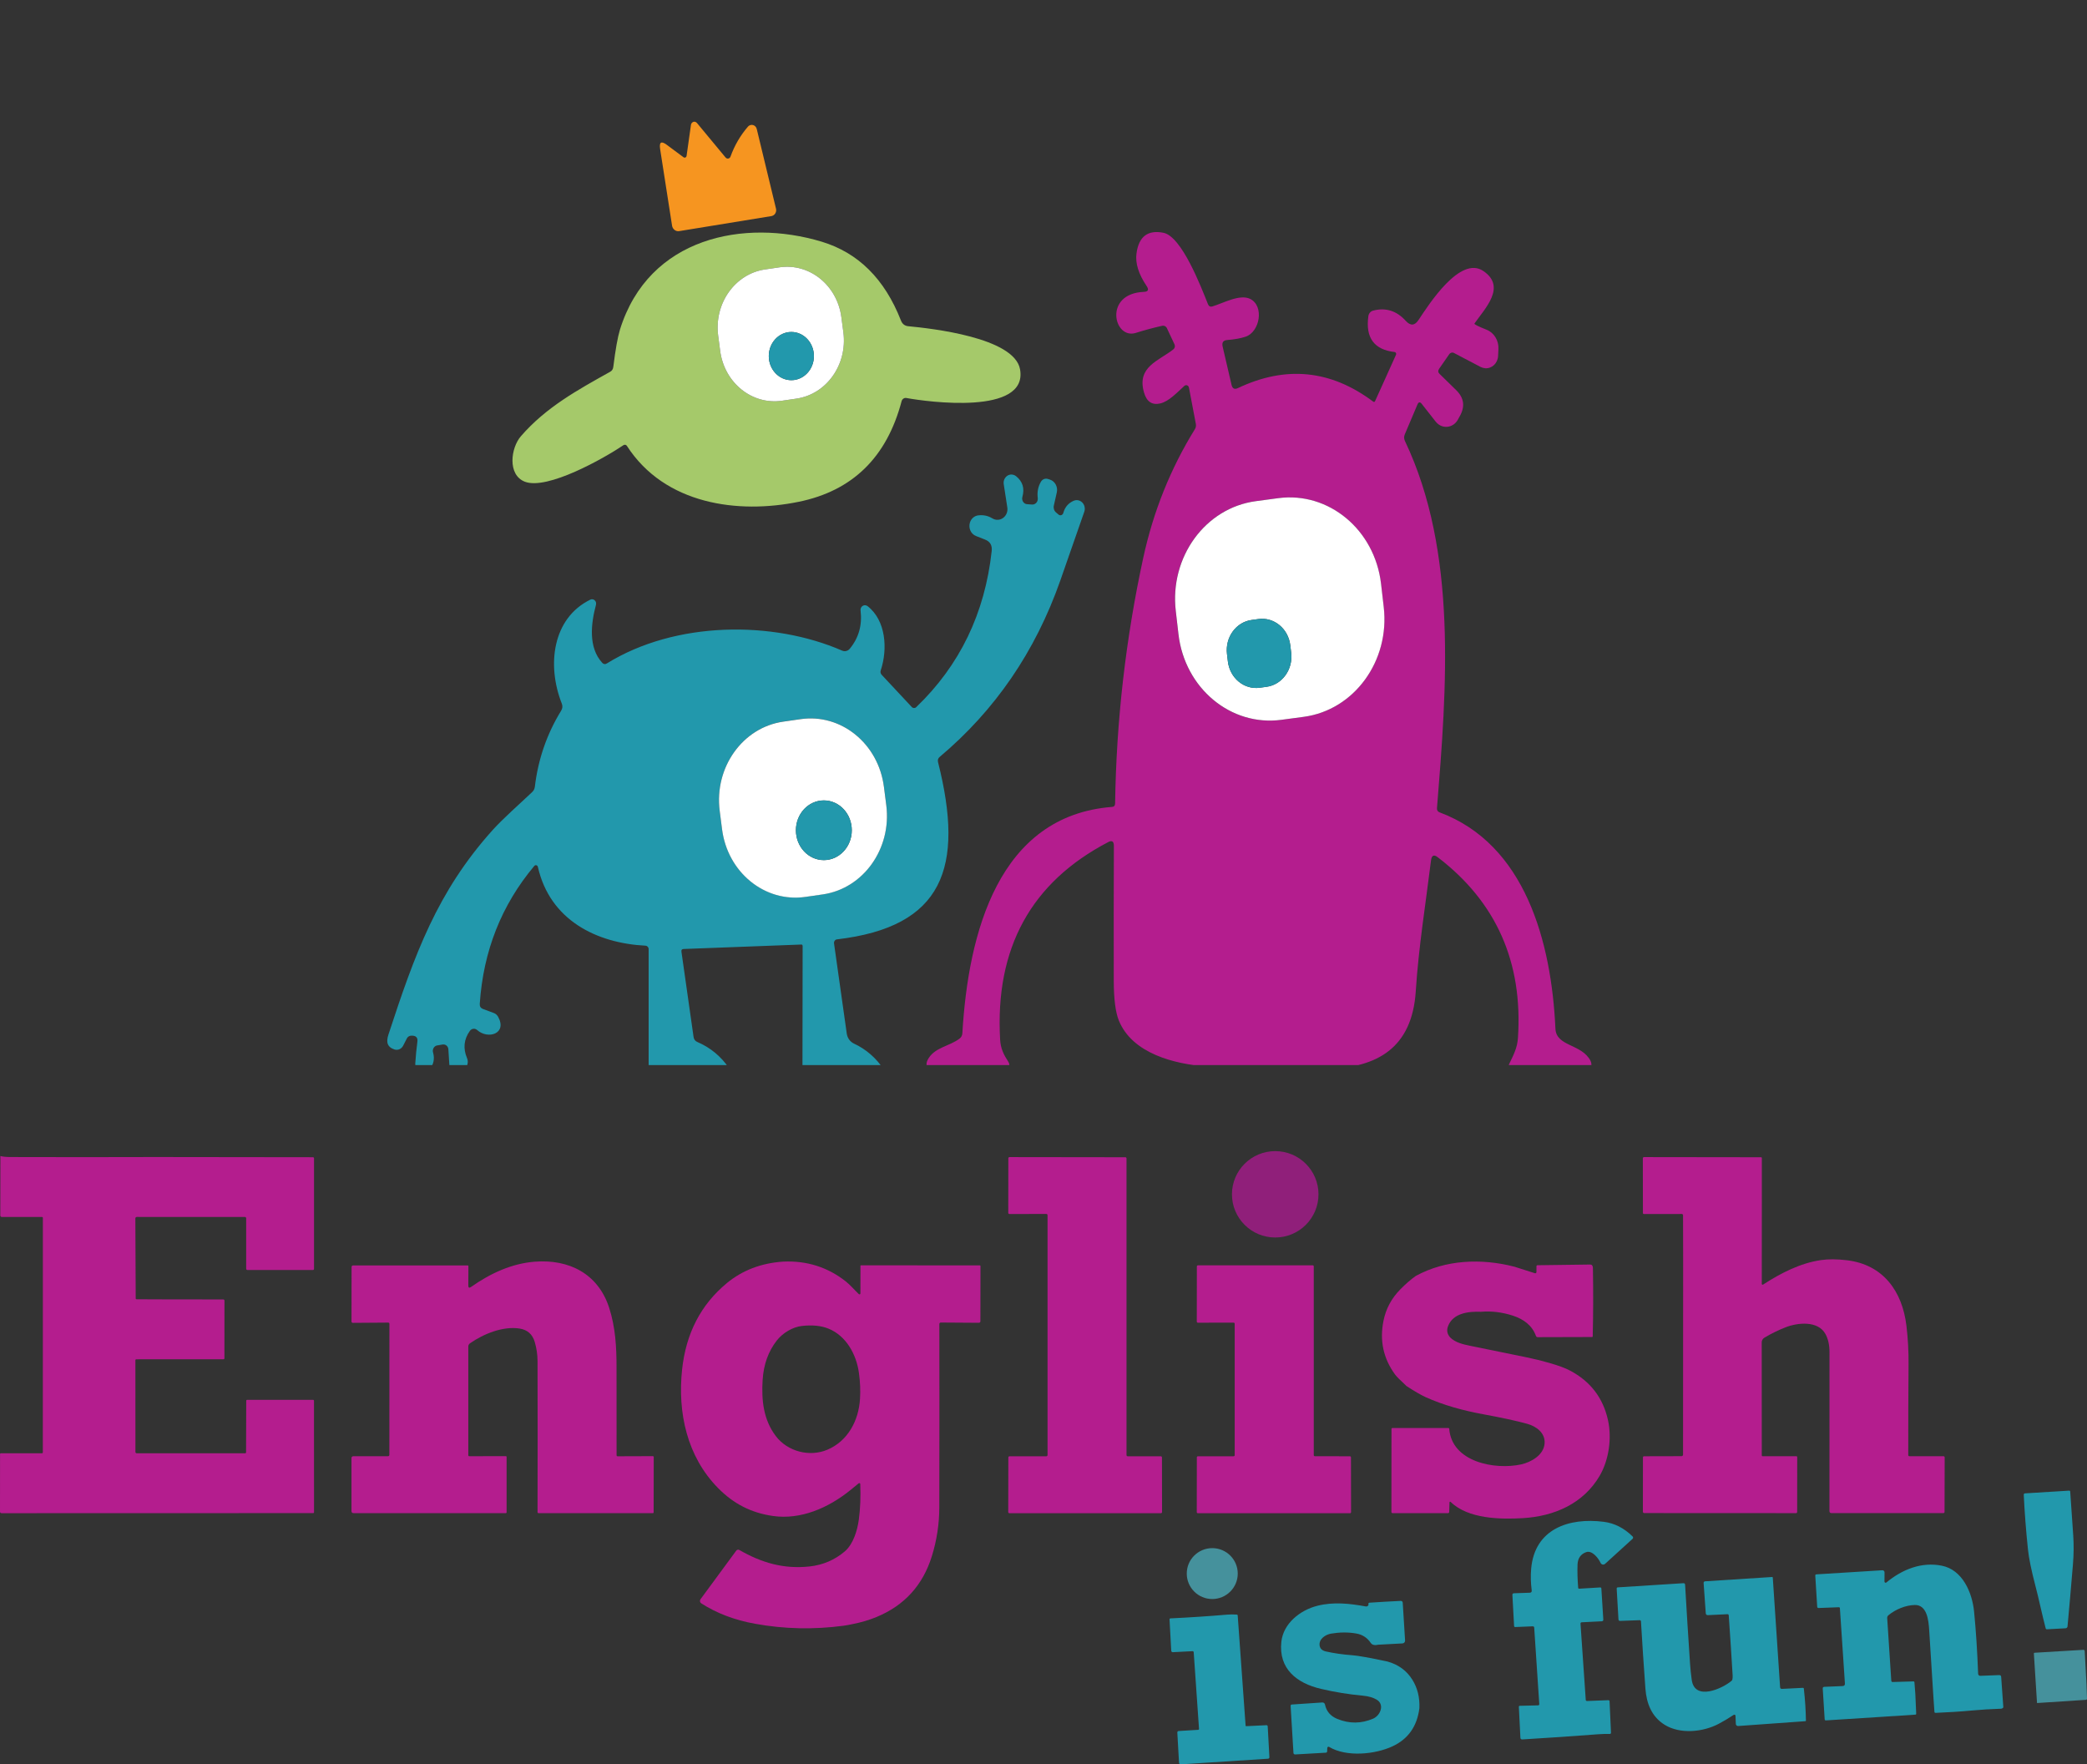 <svg width="194" height="164" viewBox="0 0 194 164" fill="none" xmlns="http://www.w3.org/2000/svg">
<rect x="0" y="0" width="194" height="164" fill="#333333" stroke="none"/>
<g clip-path="url(#clip0_228_67)">
<path d="M57.96 41.377C56.145 42.602 50.863 45.586 48.781 44.774C47.151 44.129 47.483 41.627 48.417 40.553C50.748 37.853 53.721 36.233 56.721 34.556C56.889 34.463 56.981 34.318 57.009 34.114C57.21 32.495 57.416 31.339 57.628 30.643C60.307 22.027 69.187 20.303 76.371 22.462C79.778 23.49 82.234 25.928 83.745 29.783C83.87 30.114 84.104 30.294 84.435 30.323C86.549 30.526 94.293 31.368 94.82 34.329C95.586 38.631 86.201 37.354 84.251 36.994C84.055 36.959 83.865 37.087 83.81 37.29C82.436 42.504 79.251 45.621 74.246 46.643C68.616 47.798 61.796 46.904 58.275 41.447C58.204 41.337 58.068 41.308 57.96 41.377ZM78.213 29.499C77.827 26.515 75.251 24.436 72.458 24.849L71.111 25.046C68.317 25.458 66.372 28.21 66.758 31.194L66.942 32.599C67.328 35.583 69.904 37.662 72.697 37.249L74.045 37.052C76.838 36.64 78.784 33.888 78.398 30.904L78.213 29.499Z" fill="#A5C96A"/>
<path d="M106.33 27.13C106.737 27.113 106.819 26.933 106.58 26.578C105.835 25.47 105.52 24.465 105.645 23.554C105.857 21.986 106.694 21.348 108.15 21.638C109.851 21.975 111.644 26.66 112.291 28.28C112.373 28.471 112.508 28.541 112.699 28.483C113.742 28.169 115.253 27.31 116.215 27.786C117.541 28.448 117.111 30.846 115.796 31.293C115.334 31.45 114.758 31.554 114.074 31.606C113.704 31.635 113.563 31.838 113.655 32.227L114.476 35.757C114.557 36.123 114.758 36.227 115.079 36.071C119.524 33.963 123.708 34.381 127.637 37.325C127.719 37.389 127.784 37.371 127.828 37.273L129.768 32.976C129.806 32.889 129.773 32.779 129.691 32.738C129.675 32.727 129.653 32.721 129.637 32.721C127.735 32.506 126.92 31.397 127.197 29.394C127.23 29.139 127.409 28.93 127.643 28.872C128.817 28.564 129.833 28.889 130.686 29.835C131.115 30.306 131.512 30.277 131.865 29.737C132.827 28.291 135.729 23.728 137.886 25.191C140.065 26.666 138.017 28.692 137.06 30.073C137.011 30.137 137.386 30.329 138.185 30.648C138.886 30.921 139.332 31.659 139.288 32.454L139.256 33.104C139.218 33.766 138.685 34.271 138.066 34.23C137.913 34.219 137.767 34.178 137.631 34.108L135.164 32.814C135.006 32.727 134.816 32.779 134.713 32.93L133.778 34.277C133.653 34.457 133.669 34.619 133.827 34.764L135.359 36.262C136.098 36.982 136.207 37.795 135.685 38.707L135.501 39.038C135.137 39.67 134.359 39.868 133.767 39.479C133.653 39.403 133.55 39.31 133.463 39.2L132.159 37.54C132.001 37.336 131.865 37.354 131.762 37.598L130.588 40.367C130.496 40.576 130.501 40.785 130.599 40.994C135.506 51.299 134.474 64.013 133.577 75.114C133.561 75.311 133.642 75.445 133.816 75.509C141.766 78.47 144.217 87.515 144.587 95.62C144.663 97.292 147.016 97.013 147.842 98.592C148.037 98.975 147.907 99.451 147.554 99.666C147.467 99.719 147.369 99.748 147.271 99.759C145.059 100.015 142.842 99.957 140.62 99.591C140.375 99.55 140.207 99.3 140.245 99.045C140.25 98.993 140.266 98.946 140.288 98.9C140.679 98.081 141.044 97.414 141.103 96.479C141.571 89.437 139.087 83.84 133.648 79.683C133.289 79.404 133.082 79.503 133.023 79.973C132.534 83.944 131.865 88.049 131.604 92.148C131.262 97.419 128.001 99.213 123.507 99.347C119.72 99.457 115.943 99.388 112.166 99.126C109.21 98.923 105.248 97.936 104.004 94.859C103.694 94.099 103.537 92.874 103.531 91.184C103.52 86.911 103.526 82.725 103.542 78.621C103.542 78.208 103.368 78.092 103.02 78.272C95.842 82.017 92.489 88.136 92.967 96.624C93.01 97.466 93.304 98.041 93.728 98.691C93.902 98.952 93.837 99.318 93.592 99.498C93.521 99.55 93.445 99.579 93.364 99.597C91.174 99.962 88.989 100.009 86.799 99.736C86.381 99.684 86.082 99.277 86.131 98.836C86.142 98.731 86.174 98.627 86.223 98.534C86.837 97.332 88.25 97.28 89.217 96.525C89.359 96.409 89.446 96.241 89.457 96.055C90.005 86.702 92.826 75.822 103.379 75.004C103.558 74.992 103.651 74.888 103.656 74.69C103.77 66.969 104.645 59.352 106.275 51.839C107.21 47.537 108.808 43.554 111.074 39.891C111.166 39.74 111.193 39.577 111.161 39.403L110.52 36.024C110.492 35.873 110.351 35.775 110.21 35.809C110.166 35.821 110.128 35.839 110.096 35.868C109.427 36.477 108.656 37.313 107.862 37.499C107.096 37.679 106.585 37.342 106.341 36.477C105.645 34.079 107.743 33.534 109.074 32.471C109.21 32.361 109.253 32.169 109.177 32.007L108.471 30.503C108.389 30.329 108.21 30.242 108.036 30.282C107.188 30.474 106.368 30.695 105.58 30.944C103.526 31.595 102.548 27.281 106.33 27.13ZM128.371 54.254C127.784 49.238 123.507 45.679 118.812 46.306L116.731 46.585C112.036 47.212 108.705 51.781 109.291 56.797L109.541 58.963C110.128 63.979 114.405 67.538 119.1 66.911L121.181 66.632C125.877 66.005 129.208 61.436 128.621 56.42L128.371 54.254Z" fill="#B41D8E"/>
<path d="M78.398 30.904C78.784 33.888 76.838 36.64 74.045 37.052L72.697 37.249C69.904 37.662 67.328 35.583 66.942 32.599L66.758 31.194C66.372 28.21 68.317 25.458 71.111 25.046L72.458 24.849C75.251 24.436 77.827 26.515 78.213 29.499L78.398 30.904ZM75.659 33.098C75.659 31.862 74.719 30.857 73.561 30.857C72.404 30.857 71.464 31.862 71.464 33.098C71.464 34.335 72.404 35.339 73.561 35.339C74.719 35.339 75.659 34.335 75.659 33.098Z" fill="white"/>
<path d="M73.561 35.339C74.72 35.339 75.659 34.336 75.659 33.098C75.659 31.861 74.72 30.857 73.561 30.857C72.403 30.857 71.464 31.861 71.464 33.098C71.464 34.336 72.403 35.339 73.561 35.339Z" fill="#2298AC"/>
<path d="M74.453 87.799L63.541 88.212C63.383 88.217 63.318 88.305 63.345 88.467L64.47 96.38C64.502 96.612 64.622 96.769 64.823 96.856C66.035 97.373 67.024 98.192 67.79 99.318C68.046 99.689 67.959 99.875 67.529 99.881L60.802 99.904C60.525 99.904 60.296 99.66 60.296 99.364V88.223C60.296 88.049 60.166 87.91 60.003 87.904C55.465 87.672 51.118 85.541 49.999 80.577C49.977 80.467 49.874 80.403 49.765 80.426C49.727 80.438 49.694 80.455 49.667 80.49C46.613 84.13 44.923 88.403 44.597 93.309C44.581 93.547 44.678 93.704 44.89 93.785L45.89 94.157C46.07 94.221 46.206 94.342 46.303 94.511C47.173 96.09 45.358 96.641 44.358 95.747C44.157 95.567 43.863 95.591 43.69 95.805C43.684 95.811 43.679 95.823 43.673 95.829C43.119 96.607 43.032 97.448 43.412 98.354C43.488 98.534 43.505 98.72 43.456 98.912L43.369 99.248C43.255 99.713 42.815 99.986 42.38 99.869C42.038 99.777 41.793 99.457 41.777 99.08L41.679 97.541C41.663 97.274 41.451 97.071 41.201 97.088C41.184 97.088 41.173 97.088 41.157 97.088L40.635 97.176C40.375 97.222 40.201 97.483 40.239 97.762C40.239 97.785 40.244 97.803 40.255 97.826C40.429 98.459 40.298 98.999 39.864 99.457C39.57 99.765 39.097 99.759 38.809 99.446C38.663 99.283 38.587 99.062 38.603 98.842C38.647 98.157 38.712 97.483 38.799 96.822C38.848 96.427 38.652 96.241 38.201 96.27C38.043 96.281 37.897 96.374 37.821 96.525L37.473 97.205C37.315 97.507 36.984 97.652 36.668 97.553C35.978 97.321 35.88 96.85 36.114 96.148C38.559 88.682 40.63 82.911 45.776 77.175C46.798 76.043 48.233 74.8 49.477 73.616C49.607 73.494 49.694 73.326 49.716 73.14C50.02 70.58 50.836 68.217 52.161 66.063C52.292 65.848 52.314 65.627 52.221 65.395C50.814 61.825 51.352 57.465 54.873 55.74C55.063 55.648 55.291 55.735 55.379 55.938C55.416 56.025 55.422 56.124 55.4 56.217C54.933 57.958 54.672 60.176 55.976 61.604C56.107 61.749 56.253 61.767 56.411 61.668C62.796 57.72 71.833 57.668 78.284 60.478C78.534 60.588 78.816 60.513 78.99 60.304C79.822 59.299 80.159 58.115 79.996 56.751C79.963 56.513 80.121 56.292 80.349 56.263C80.452 56.251 80.561 56.28 80.648 56.344C82.365 57.68 82.522 60.339 81.876 62.295C81.816 62.463 81.849 62.609 81.968 62.736L84.756 65.72C84.87 65.842 85.049 65.848 85.169 65.732C89.212 61.854 91.549 57.018 92.184 51.224C92.244 50.695 92.038 50.335 91.565 50.155L90.728 49.825C90.245 49.639 89.995 49.07 90.168 48.553C90.288 48.193 90.592 47.938 90.951 47.903C91.418 47.85 91.853 47.943 92.25 48.187C92.695 48.46 93.266 48.298 93.527 47.822C93.635 47.618 93.674 47.386 93.635 47.16L93.304 45.012C93.233 44.593 93.5 44.193 93.891 44.117C94.087 44.083 94.287 44.135 94.451 44.263C95.065 44.756 95.26 45.395 95.037 46.19C94.961 46.469 95.108 46.765 95.369 46.846C95.402 46.858 95.44 46.864 95.472 46.864L95.929 46.898C96.206 46.922 96.445 46.701 96.467 46.411C96.467 46.37 96.467 46.335 96.467 46.295C96.396 45.743 96.494 45.238 96.76 44.779C96.896 44.547 97.157 44.443 97.401 44.518L97.586 44.576C98.064 44.721 98.352 45.25 98.238 45.766L97.961 46.991C97.907 47.229 97.983 47.479 98.162 47.63L98.401 47.833C98.521 47.938 98.695 47.914 98.793 47.787C98.814 47.758 98.831 47.717 98.841 47.682C98.988 47.136 99.314 46.759 99.814 46.544C100.2 46.382 100.635 46.585 100.787 46.997C100.852 47.177 100.858 47.38 100.792 47.566C100.026 49.778 99.282 51.914 98.559 53.97C96.244 60.559 92.505 66.022 87.348 70.359C87.201 70.481 87.147 70.644 87.196 70.841C89.674 80.653 87.68 86.162 77.795 87.318C77.632 87.335 77.512 87.492 77.528 87.672C77.528 87.677 77.528 87.683 77.528 87.689L78.713 96.084C78.773 96.485 79.017 96.827 79.365 96.996C80.512 97.53 81.447 98.343 82.164 99.428C82.251 99.556 82.224 99.742 82.099 99.835C82.05 99.869 81.995 99.887 81.941 99.887H75.121C74.828 99.893 74.594 99.643 74.594 99.329L74.61 87.95C74.61 87.84 74.561 87.788 74.458 87.794L74.453 87.799ZM82.169 73.152C81.658 69.123 78.191 66.301 74.42 66.841L72.806 67.073C69.035 67.619 66.394 71.323 66.899 75.352L67.116 77.053C67.627 81.082 71.094 83.904 74.866 83.364L76.48 83.132C80.251 82.586 82.892 78.882 82.387 74.853L82.169 73.152Z" fill="#2298AC"/>
<path d="M128.626 56.419C129.213 61.436 125.882 66.005 121.187 66.632L119.106 66.91C114.41 67.537 110.134 63.978 109.547 58.962L109.297 56.797C108.71 51.781 112.041 47.212 116.736 46.585L118.818 46.306C123.513 45.679 127.79 49.238 128.376 54.254L128.626 56.419ZM119.942 59.984C119.758 58.434 118.432 57.343 116.981 57.54L116.345 57.627C114.894 57.825 113.872 59.241 114.057 60.791L114.139 61.482C114.323 63.032 115.649 64.124 117.1 63.926L117.736 63.839C119.187 63.642 120.209 62.225 120.024 60.675L119.942 59.984Z" fill="white"/>
<path d="M116.981 57.542L116.345 57.63C114.895 57.828 113.87 59.244 114.056 60.793L114.139 61.484C114.325 63.033 115.65 64.128 117.1 63.929L117.736 63.842C119.186 63.644 120.211 62.227 120.025 60.679L119.942 59.988C119.756 58.439 118.431 57.344 116.981 57.542Z" fill="#2298AC"/>
<path d="M82.387 74.859C82.897 78.888 80.251 82.597 76.48 83.138L74.866 83.37C71.094 83.915 67.622 81.088 67.116 77.059L66.899 75.358C66.388 71.329 69.035 67.619 72.806 67.079L74.42 66.847C78.191 66.301 81.664 69.128 82.169 73.157L82.387 74.859ZM79.18 77.175C79.18 75.642 78.017 74.4 76.583 74.4C75.148 74.4 73.985 75.642 73.985 77.175C73.985 78.708 75.148 79.95 76.583 79.95C78.017 79.95 79.18 78.708 79.18 77.175Z" fill="white"/>
<path d="M76.583 79.95C78.017 79.95 79.18 78.708 79.18 77.175C79.18 75.642 78.017 74.4 76.583 74.4C75.148 74.4 73.985 75.642 73.985 77.175C73.985 78.708 75.148 79.95 76.583 79.95Z" fill="#2298AC"/>
<path d="M63.544 14.622C63.625 14.68 63.739 14.657 63.794 14.57C63.81 14.546 63.816 14.523 63.821 14.494L64.229 11.609C64.256 11.423 64.419 11.289 64.593 11.318C64.669 11.33 64.739 11.371 64.788 11.434L67.446 14.639C67.543 14.761 67.712 14.779 67.826 14.674C67.864 14.639 67.891 14.599 67.907 14.552C68.277 13.525 68.815 12.596 69.522 11.777C69.701 11.568 70.005 11.551 70.206 11.742C70.277 11.812 70.326 11.899 70.347 11.998L72.135 19.4C72.206 19.696 72.037 19.998 71.76 20.073C71.744 20.073 71.728 20.079 71.712 20.085L63.131 21.484C62.821 21.536 62.528 21.31 62.473 20.979L61.365 13.867C61.261 13.211 61.462 13.078 61.973 13.455L63.544 14.622Z" fill="#F69520"/>
</g>
<g clip-path="url(#clip1_228_67)">
<path d="M118.54 115.029C120.762 115.029 122.562 113.232 122.562 111.015C122.562 108.797 120.762 107 118.54 107C116.319 107 114.518 108.797 114.518 111.015C114.518 113.232 116.319 115.029 118.54 115.029Z" fill="#901F7A"/>
<path d="M0.038 107.456C0.258 107.518 0.572 107.549 0.982 107.55C5.487 107.564 10.003 107.564 14.525 107.549L29.093 107.567C29.146 107.567 29.191 107.61 29.191 107.663V117.938C29.191 118.014 29.151 118.051 29.076 118.051H23.018C22.929 118.051 22.884 118.007 22.884 117.916V113.241C22.884 113.175 22.832 113.121 22.765 113.121H13.113L12.742 113.116C12.634 113.115 12.581 113.166 12.582 113.274L12.615 120.686C12.615 120.743 12.644 120.77 12.701 120.77L14.858 120.779L20.758 120.787C20.818 120.787 20.866 120.837 20.866 120.897L20.861 126.252C20.861 126.315 20.828 126.348 20.765 126.348L12.665 126.351C12.622 126.351 12.586 126.387 12.586 126.432L12.589 134.967C12.589 135.034 12.643 135.087 12.71 135.087H22.772C22.839 135.087 22.874 135.053 22.874 134.986L22.889 130.202C22.889 130.155 22.925 130.119 22.971 130.119H29.103C29.149 130.119 29.187 130.157 29.187 130.203L29.191 140.579C29.191 140.619 29.16 140.649 29.12 140.649H25.498L0.156 140.656C0.052 140.656 0 140.605 0 140.5L0.005 135.169C0.005 135.113 0.033 135.084 0.089 135.084H3.9C3.945 135.084 3.981 135.048 3.981 135.005L3.985 120.551V113.204C3.985 113.157 3.949 113.121 3.902 113.121H0.167C0.089 113.121 0.027 113.06 0.027 112.984L0.038 107.456Z" fill="#B41D8E"/>
<path d="M104.824 135.363L107.904 135.366C107.964 135.366 108.012 135.414 108.012 135.474L108.02 140.55C108.02 140.61 107.972 140.658 107.912 140.658H93.83C93.77 140.658 93.722 140.61 93.722 140.55L93.731 135.474C93.731 135.414 93.779 135.366 93.839 135.366H97.267C97.327 135.364 97.375 135.316 97.375 135.256V112.95C97.377 112.89 97.329 112.842 97.269 112.842L93.832 112.845C93.772 112.845 93.724 112.797 93.724 112.737L93.731 107.663C93.731 107.603 93.779 107.555 93.839 107.555L104.608 107.569C104.668 107.569 104.716 107.617 104.716 107.677V135.255C104.716 135.315 104.764 135.363 104.824 135.363Z" fill="#B41D8E"/>
<path d="M163.775 111.074L163.769 119.342C163.769 119.385 163.803 119.419 163.844 119.421C163.86 119.421 163.875 119.416 163.889 119.407C165.555 118.325 167.353 117.41 169.259 117.131C169.952 117.029 170.757 117.033 171.676 117.143C175.051 117.542 176.832 120.024 177.215 123.23C177.357 124.418 177.423 125.616 177.412 126.821C177.39 129.298 177.382 132.109 177.385 135.253C177.385 135.311 177.433 135.359 177.491 135.359H180.664C180.722 135.359 180.77 135.407 180.77 135.465L180.758 140.529C180.758 140.61 180.719 140.649 180.638 140.649H170.256C170.123 140.649 170.058 140.586 170.058 140.454C170.067 135.779 170.068 130.853 170.063 125.674C170.063 125.004 169.934 124.442 169.68 123.987C168.985 122.743 167.109 122.938 165.996 123.37C165.32 123.632 164.658 123.956 164.011 124.342C163.858 124.433 163.763 124.599 163.763 124.778L163.769 135.296C163.769 135.332 163.798 135.361 163.834 135.361L166.982 135.358C167.027 135.358 167.063 135.394 167.063 135.438L167.058 140.531C167.058 140.611 167.018 140.651 166.937 140.651L152.84 140.644C152.771 140.644 152.717 140.589 152.717 140.521L152.723 135.464C152.723 135.409 152.768 135.366 152.823 135.364L156.287 135.356C156.395 135.356 156.45 135.303 156.45 135.195L156.459 117.071L156.45 112.958C156.45 112.895 156.399 112.843 156.335 112.843L152.806 112.847C152.759 112.847 152.722 112.809 152.72 112.761L152.713 107.679C152.713 107.596 152.754 107.555 152.838 107.555L163.71 107.569C163.745 107.569 163.774 107.598 163.774 107.632V111.074H163.775Z" fill="#B41D8E"/>
<path d="M36.074 122.94L32.801 122.963C32.73 122.963 32.674 122.906 32.674 122.836L32.681 117.782C32.681 117.678 32.734 117.625 32.839 117.625H43.482C43.514 117.626 43.542 117.654 43.542 117.686L43.532 119.491C43.532 119.702 43.616 119.747 43.788 119.625C45.596 118.355 47.559 117.451 49.685 117.28C52.899 117.021 55.602 118.403 56.623 121.554C57.205 123.355 57.315 125.194 57.311 127.162C57.306 129.938 57.308 132.641 57.315 135.272C57.315 135.324 57.356 135.365 57.407 135.365L60.698 135.354C60.738 135.354 60.769 135.385 60.769 135.425L60.76 140.579C60.76 140.62 60.727 140.653 60.686 140.653H50.063C50.01 140.653 49.967 140.61 49.967 140.557C49.981 135.889 49.981 131.213 49.967 126.53C49.967 125.925 49.88 125.33 49.709 124.745C49.5 124.024 49.029 123.607 48.298 123.492C46.749 123.252 44.952 123.984 43.685 124.867C43.588 124.936 43.532 125.045 43.532 125.162V135.267C43.532 135.318 43.571 135.36 43.623 135.36L47.011 135.354C47.065 135.354 47.092 135.382 47.092 135.435V140.574C47.092 140.617 47.056 140.653 47.013 140.653H32.882C32.742 140.655 32.672 140.584 32.672 140.446V135.524C32.672 135.433 32.748 135.36 32.839 135.36H36.059C36.148 135.36 36.193 135.313 36.193 135.224L36.198 123.062C36.198 122.98 36.157 122.939 36.074 122.94Z" fill="#B41D8E"/>
<path d="M72.789 117.271C74.986 117.169 76.925 117.779 78.606 119.1C79.05 119.448 79.422 119.903 79.835 120.292C79.869 120.324 79.924 120.323 79.956 120.288C79.972 120.273 79.981 120.251 79.981 120.228L79.986 117.655C79.986 117.628 79.999 117.614 80.025 117.614L91.091 117.623C91.12 117.623 91.142 117.647 91.142 117.676L91.134 122.82C91.134 122.896 91.072 122.957 90.996 122.957C90.996 122.957 90.996 122.957 90.995 122.957L87.455 122.933C87.381 122.933 87.321 122.992 87.319 123.067C87.319 123.067 87.319 123.067 87.319 123.069C87.328 128.727 87.326 134.406 87.314 140.106C87.312 141.656 87.082 143.169 86.624 144.645C85.789 147.343 84.078 149.229 81.49 150.3C80.803 150.585 80.065 150.804 79.276 150.958C78.969 151.029 78.684 151.08 78.418 151.116C75.645 151.486 72.904 151.426 70.196 150.936C68.288 150.592 66.618 149.957 65.186 149.035C65.062 148.956 65.026 148.793 65.105 148.67C65.109 148.665 65.112 148.66 65.115 148.656L68.441 144.134C68.506 144.045 68.628 144.019 68.724 144.074C70.792 145.261 72.831 145.866 75.249 145.607C76.494 145.473 77.59 145.005 78.534 144.203C79.317 143.536 79.702 142.237 79.833 141.256C79.968 140.245 80.013 139.143 79.967 137.948C79.965 137.898 79.922 137.859 79.871 137.86C79.852 137.86 79.833 137.869 79.817 137.881C79.544 138.106 79.28 138.322 79.024 138.529C77.001 140.164 74.431 141.287 71.843 140.913C69.825 140.622 68.19 139.784 66.749 138.32C63.858 135.383 62.977 131.309 63.405 127.303C63.764 123.94 65.153 121.26 67.57 119.265C69.011 118.077 70.751 117.412 72.789 117.271ZM79.841 127.601C79.603 125.897 78.665 124.166 77.001 123.496C76.332 123.226 75.517 123.144 74.551 123.25C73.665 123.348 72.745 123.914 72.202 124.612C71.417 125.619 70.979 126.842 70.891 128.28C70.776 130.159 70.964 131.962 72.114 133.484C73.212 134.933 75.264 135.457 76.916 134.753C78.83 133.935 79.819 132.041 79.943 130.033C79.993 129.25 79.958 128.439 79.841 127.601Z" fill="#B41D8E"/>
<path d="M140.744 117.734L142.678 118.35C142.736 118.368 142.8 118.336 142.817 118.278C142.82 118.267 142.822 118.257 142.822 118.245L142.825 117.705C142.825 117.642 142.858 117.609 142.923 117.607L147.83 117.542C147.987 117.552 148.067 117.66 148.071 117.864C148.11 120.028 148.105 122.148 148.053 124.226C148.053 124.255 148.029 124.279 148 124.279L142.939 124.293C142.865 124.293 142.798 124.246 142.774 124.176C142.425 123.197 141.621 122.614 140.625 122.292C139.631 121.97 138.643 121.85 137.664 121.934C136.524 121.888 135.08 122.045 134.609 123.261C134.456 123.653 134.521 124.006 134.805 124.32C135.275 124.803 136.046 124.97 136.704 125.105C138.434 125.458 140.186 125.817 141.962 126.18C142.609 126.312 143.287 126.478 143.998 126.682C144.852 126.924 145.506 127.166 145.958 127.407C147.853 128.414 149.026 129.953 149.477 132.025C149.841 133.693 149.558 135.709 148.698 137.183C147.186 139.763 144.49 140.944 141.556 141.116C139.449 141.239 136.462 141.189 134.844 139.604C134.82 139.58 134.782 139.58 134.76 139.604C134.748 139.614 134.743 139.629 134.741 139.647L134.712 140.543C134.71 140.605 134.659 140.654 134.597 140.654H129.456C129.393 140.656 129.341 140.605 129.341 140.543C129.341 140.543 129.341 140.543 129.341 140.541L129.348 132.81C129.348 132.771 129.381 132.738 129.42 132.738H134.647C134.681 132.738 134.71 132.766 134.714 132.8C134.949 135.916 138.975 136.65 141.388 136.122C142.336 135.915 143.48 135.258 143.578 134.197C143.669 133.194 142.8 132.572 141.946 132.342C140.888 132.056 139.571 131.77 137.992 131.482C136.06 131.13 134.185 130.625 132.5 129.857C132.079 129.665 131.495 129.327 130.75 128.842C130.178 128.314 129.824 127.959 129.69 127.778C128.591 126.283 128.23 124.61 128.606 122.758C128.831 121.651 129.348 120.684 130.161 119.858C130.662 119.347 131.145 118.927 131.61 118.6C134.405 117.074 137.714 116.961 140.744 117.736V117.734Z" fill="#B41D8E"/>
<path d="M114.772 135.263V123.041C114.772 122.987 114.729 122.942 114.674 122.942L111.349 122.949C111.294 122.949 111.249 122.904 111.249 122.849L111.256 117.717C111.256 117.662 111.301 117.618 111.356 117.618L122.025 117.614C122.08 117.614 122.124 117.659 122.124 117.714L122.123 135.258C122.123 135.313 122.167 135.358 122.222 135.358L125.48 135.365C125.535 135.365 125.58 135.409 125.58 135.464L125.59 140.56C125.59 140.615 125.546 140.66 125.491 140.66H111.347C111.292 140.658 111.247 140.613 111.247 140.559L111.254 135.466C111.254 135.411 111.299 135.366 111.354 135.366L114.672 135.363C114.727 135.363 114.772 135.318 114.772 135.263Z" fill="#B41D8E"/>
<path d="M189.193 147.364C188.822 145.943 188.595 144.829 188.511 144.021C188.327 142.264 188.198 140.571 188.121 138.937C188.118 138.872 188.167 138.815 188.233 138.812L192.341 138.56C192.391 138.556 192.435 138.596 192.439 138.645C192.525 139.878 192.619 141.239 192.72 142.725C192.779 143.584 192.77 144.484 192.693 145.422C192.526 147.443 192.358 149.361 192.19 151.178C192.181 151.274 192.102 151.349 192.004 151.354L190.276 151.447C190.223 151.45 190.173 151.414 190.16 151.361C189.986 150.682 189.825 150.016 189.675 149.359C189.512 148.634 189.351 147.969 189.193 147.364Z" fill="#2298AC"/>
<path d="M142.193 148.048C142.336 148.043 142.399 147.971 142.381 147.829C142.291 147.131 142.276 146.461 142.332 145.814C142.657 142.103 145.857 141.044 149.084 141.457C150.078 141.584 150.971 142.038 151.763 142.821C151.822 142.88 151.822 142.974 151.763 143.034L151.76 143.037L149.201 145.365C149.094 145.463 148.929 145.456 148.831 145.35C148.813 145.329 148.795 145.305 148.785 145.278C148.593 144.848 147.998 144.078 147.445 144.277C146.935 144.46 146.667 144.841 146.643 145.422C146.618 146.068 146.637 146.793 146.702 147.597C146.705 147.643 146.745 147.678 146.791 147.674L148.742 147.558C148.814 147.553 148.852 147.587 148.857 147.659L149.039 150.556C149.044 150.631 148.986 150.696 148.91 150.702C148.91 150.702 148.91 150.702 148.909 150.702L147.037 150.796C146.953 150.799 146.913 150.844 146.918 150.928L147.406 158.009C147.409 158.069 147.459 158.114 147.519 158.112L149.503 158.038C149.577 158.035 149.616 158.071 149.62 158.146L149.752 161.062C149.755 161.122 149.709 161.172 149.649 161.175C149.646 161.175 149.644 161.175 149.64 161.175C149.275 161.167 148.907 161.177 148.536 161.206C146.255 161.381 143.913 161.54 141.51 161.684C141.396 161.691 141.336 161.638 141.331 161.527L141.187 158.652C141.183 158.604 141.221 158.563 141.271 158.559C141.271 158.559 141.273 158.559 141.274 158.559L142.98 158.518C143.04 158.518 143.088 158.469 143.086 158.409C143.086 158.407 143.086 158.403 143.086 158.402L142.614 151.29C142.611 151.221 142.552 151.168 142.484 151.171L140.852 151.238C140.795 151.242 140.749 151.199 140.745 151.142L140.586 148.243C140.581 148.168 140.639 148.103 140.716 148.098C140.716 148.098 140.718 148.098 140.72 148.098L142.195 148.048H142.193Z" fill="#2298AC"/>
<path d="M112.687 148.634C113.996 148.634 115.057 147.575 115.057 146.268C115.057 144.962 113.996 143.903 112.687 143.903C111.378 143.903 110.317 144.962 110.317 146.268C110.317 147.575 111.378 148.634 112.687 148.634Z" fill="#45919C"/>
<path d="M186.223 158.705C186.166 158.785 186.093 158.826 186 158.83C185.028 158.864 184.169 158.916 183.425 158.986C182.259 159.094 181.091 159.169 179.925 159.216C179.858 159.217 179.822 159.185 179.817 159.116L179.733 157.899C179.597 155.789 179.461 153.658 179.329 151.504C179.276 150.638 179.137 149.159 177.984 149.188C177.136 149.21 176.203 149.594 175.542 150.141C175.463 150.206 175.42 150.304 175.427 150.406L175.808 156.24C175.813 156.302 175.867 156.35 175.928 156.348L177.869 156.291C177.916 156.291 177.955 156.326 177.959 156.373L178.043 157.453L178.123 159.289C178.127 159.346 178.099 159.377 178.043 159.38L174.97 159.582L169.735 159.915C169.66 159.92 169.62 159.884 169.615 159.809L169.436 156.961C169.429 156.855 169.479 156.8 169.586 156.795L171.272 156.725C171.432 156.72 171.508 156.636 171.496 156.476L171.03 149.481C171.027 149.433 170.987 149.395 170.937 149.397L169.04 149.469C168.978 149.47 168.925 149.422 168.921 149.361L168.741 146.445C168.737 146.392 168.777 146.346 168.83 146.342L174.972 145.96C175.08 145.953 175.173 146.034 175.18 146.142C175.18 146.147 175.18 146.15 175.18 146.155L175.174 147.012C175.174 147.072 175.223 147.12 175.283 147.12C175.308 147.12 175.333 147.112 175.351 147.096C176.834 145.872 178.62 145.161 180.499 145.535C182.422 145.915 183.326 148.017 183.503 149.8C183.676 151.533 183.801 153.461 183.88 155.585C183.884 155.691 183.973 155.775 184.08 155.772H184.081L185.832 155.705C185.95 155.7 186.014 155.756 186.022 155.875L186.223 158.705Z" fill="#2298AC"/>
<path d="M160.571 150.045L158.766 150.131C158.638 150.136 158.57 150.076 158.561 149.951L158.362 147.139C158.357 147.06 158.413 146.992 158.492 146.987C158.492 146.987 158.492 146.987 158.494 146.987L164.727 146.587C164.766 146.584 164.789 146.603 164.792 146.644L165.471 156.824C165.477 156.938 165.538 156.991 165.651 156.986L167.585 156.89C167.642 156.886 167.672 156.912 167.679 156.968C167.796 158.012 167.86 159.001 167.872 159.939C167.872 159.965 167.851 159.987 167.825 159.989L161.57 160.438C161.462 160.446 161.366 160.364 161.357 160.254C161.357 160.253 161.357 160.251 161.357 160.249L161.325 159.485C161.323 159.427 161.273 159.38 161.213 159.384C161.194 159.384 161.175 159.391 161.158 159.401C160.687 159.715 160.222 159.992 159.76 160.236C158.321 160.997 156.186 161.226 154.731 160.318C153.534 159.571 153.055 158.34 152.953 156.974C152.794 154.81 152.656 152.721 152.538 150.706C152.534 150.645 152.483 150.598 152.423 150.6L150.592 150.667C150.516 150.67 150.453 150.612 150.448 150.537L150.281 147.674C150.276 147.595 150.314 147.554 150.393 147.549L156.474 147.163C156.579 147.156 156.636 147.206 156.641 147.311C156.775 149.64 156.928 152.073 157.098 154.61C157.134 155.143 157.187 155.66 157.259 156.161C157.544 158.125 160.076 156.977 160.954 156.243C161 156.204 161.029 156.156 161.039 156.096C161.06 155.978 161.067 155.858 161.06 155.738C160.957 153.998 160.837 152.14 160.699 150.16C160.694 150.079 160.651 150.041 160.571 150.045Z" fill="#2298AC"/>
<path d="M128.117 152.88C127.859 152.938 127.572 152.944 127.416 152.709C127.095 152.23 126.648 151.941 126.076 151.84C125.304 151.704 124.519 151.718 123.732 151.85C123.21 151.939 122.597 152.345 122.664 152.933C122.698 153.235 122.894 153.427 123.253 153.508C124.009 153.677 124.816 153.794 125.673 153.856C126.238 153.897 127.337 154.092 128.972 154.443C129.989 154.725 130.76 155.289 131.287 156.134C131.763 156.896 131.981 157.778 131.942 158.775C131.73 160.467 130.896 161.652 129.436 162.329C127.821 163.078 125.159 163.345 123.55 162.38C123.497 162.348 123.428 162.365 123.397 162.42C123.387 162.437 123.382 162.454 123.38 162.473L123.366 162.798C123.363 162.862 123.313 162.913 123.248 162.917L120.39 163.081C120.309 163.086 120.24 163.025 120.235 162.944L119.972 158.576C119.967 158.491 120.008 158.444 120.094 158.439L122.918 158.249C123.035 158.242 123.139 158.319 123.164 158.434C123.296 159.072 123.68 159.521 124.314 159.78C125.429 160.234 126.535 160.225 127.634 159.756C128.319 159.463 128.726 158.45 127.985 157.997C127.65 157.793 127.219 157.666 126.69 157.618C125.364 157.496 124.062 157.284 122.786 156.984C120.553 156.459 118.837 155.133 119.11 152.606C119.296 150.902 120.855 149.663 122.463 149.26C123.947 148.888 125.424 149.044 126.959 149.323C127.066 149.342 127.15 149.298 127.213 149.186C127.179 149.051 127.208 148.979 127.303 148.974C128.275 148.91 129.243 148.854 130.21 148.807C130.307 148.804 130.387 148.876 130.392 148.97L130.611 152.491C130.619 152.632 130.513 152.752 130.372 152.76C130.372 152.76 130.372 152.76 130.37 152.76L128.117 152.88Z" fill="#2298AC"/>
<path d="M110.837 153.482L109.023 153.576C108.946 153.581 108.879 153.521 108.874 153.442L108.716 150.523C108.712 150.477 108.749 150.437 108.795 150.434C110.631 150.346 112.386 150.23 114.064 150.086C114.361 150.06 114.662 150.058 114.968 150.082C115.021 150.086 115.05 150.115 115.053 150.168L115.787 160.412C115.789 160.436 115.809 160.455 115.833 160.453L117.729 160.362C117.788 160.359 117.838 160.405 117.841 160.463L117.999 163.338C118.002 163.41 117.949 163.472 117.877 163.477L109.779 164C109.664 164.008 109.604 163.954 109.597 163.839L109.441 161.057C109.436 160.959 109.48 160.907 109.578 160.902L111.385 160.791C111.428 160.787 111.46 160.751 111.457 160.709L110.964 153.595C110.959 153.514 110.916 153.476 110.837 153.482Z" fill="#2298AC"/>
<path d="M193.95 156.499L194 157.88C194.002 157.959 193.964 158 193.885 158.005L189.354 158.302L189.062 153.711C189.059 153.658 189.083 153.631 189.136 153.627L193.65 153.358C193.737 153.353 193.782 153.394 193.787 153.48L193.95 156.499Z" fill="#45919C"/>
</g>
<defs>
<clipPath id="clip0_228_67">
<rect width="122" height="99" fill="white" transform="translate(36)"/>
</clipPath>
<clipPath id="clip1_228_67">
<rect width="194" height="57" fill="white" transform="translate(0 107)"/>
</clipPath>
</defs>
</svg>
